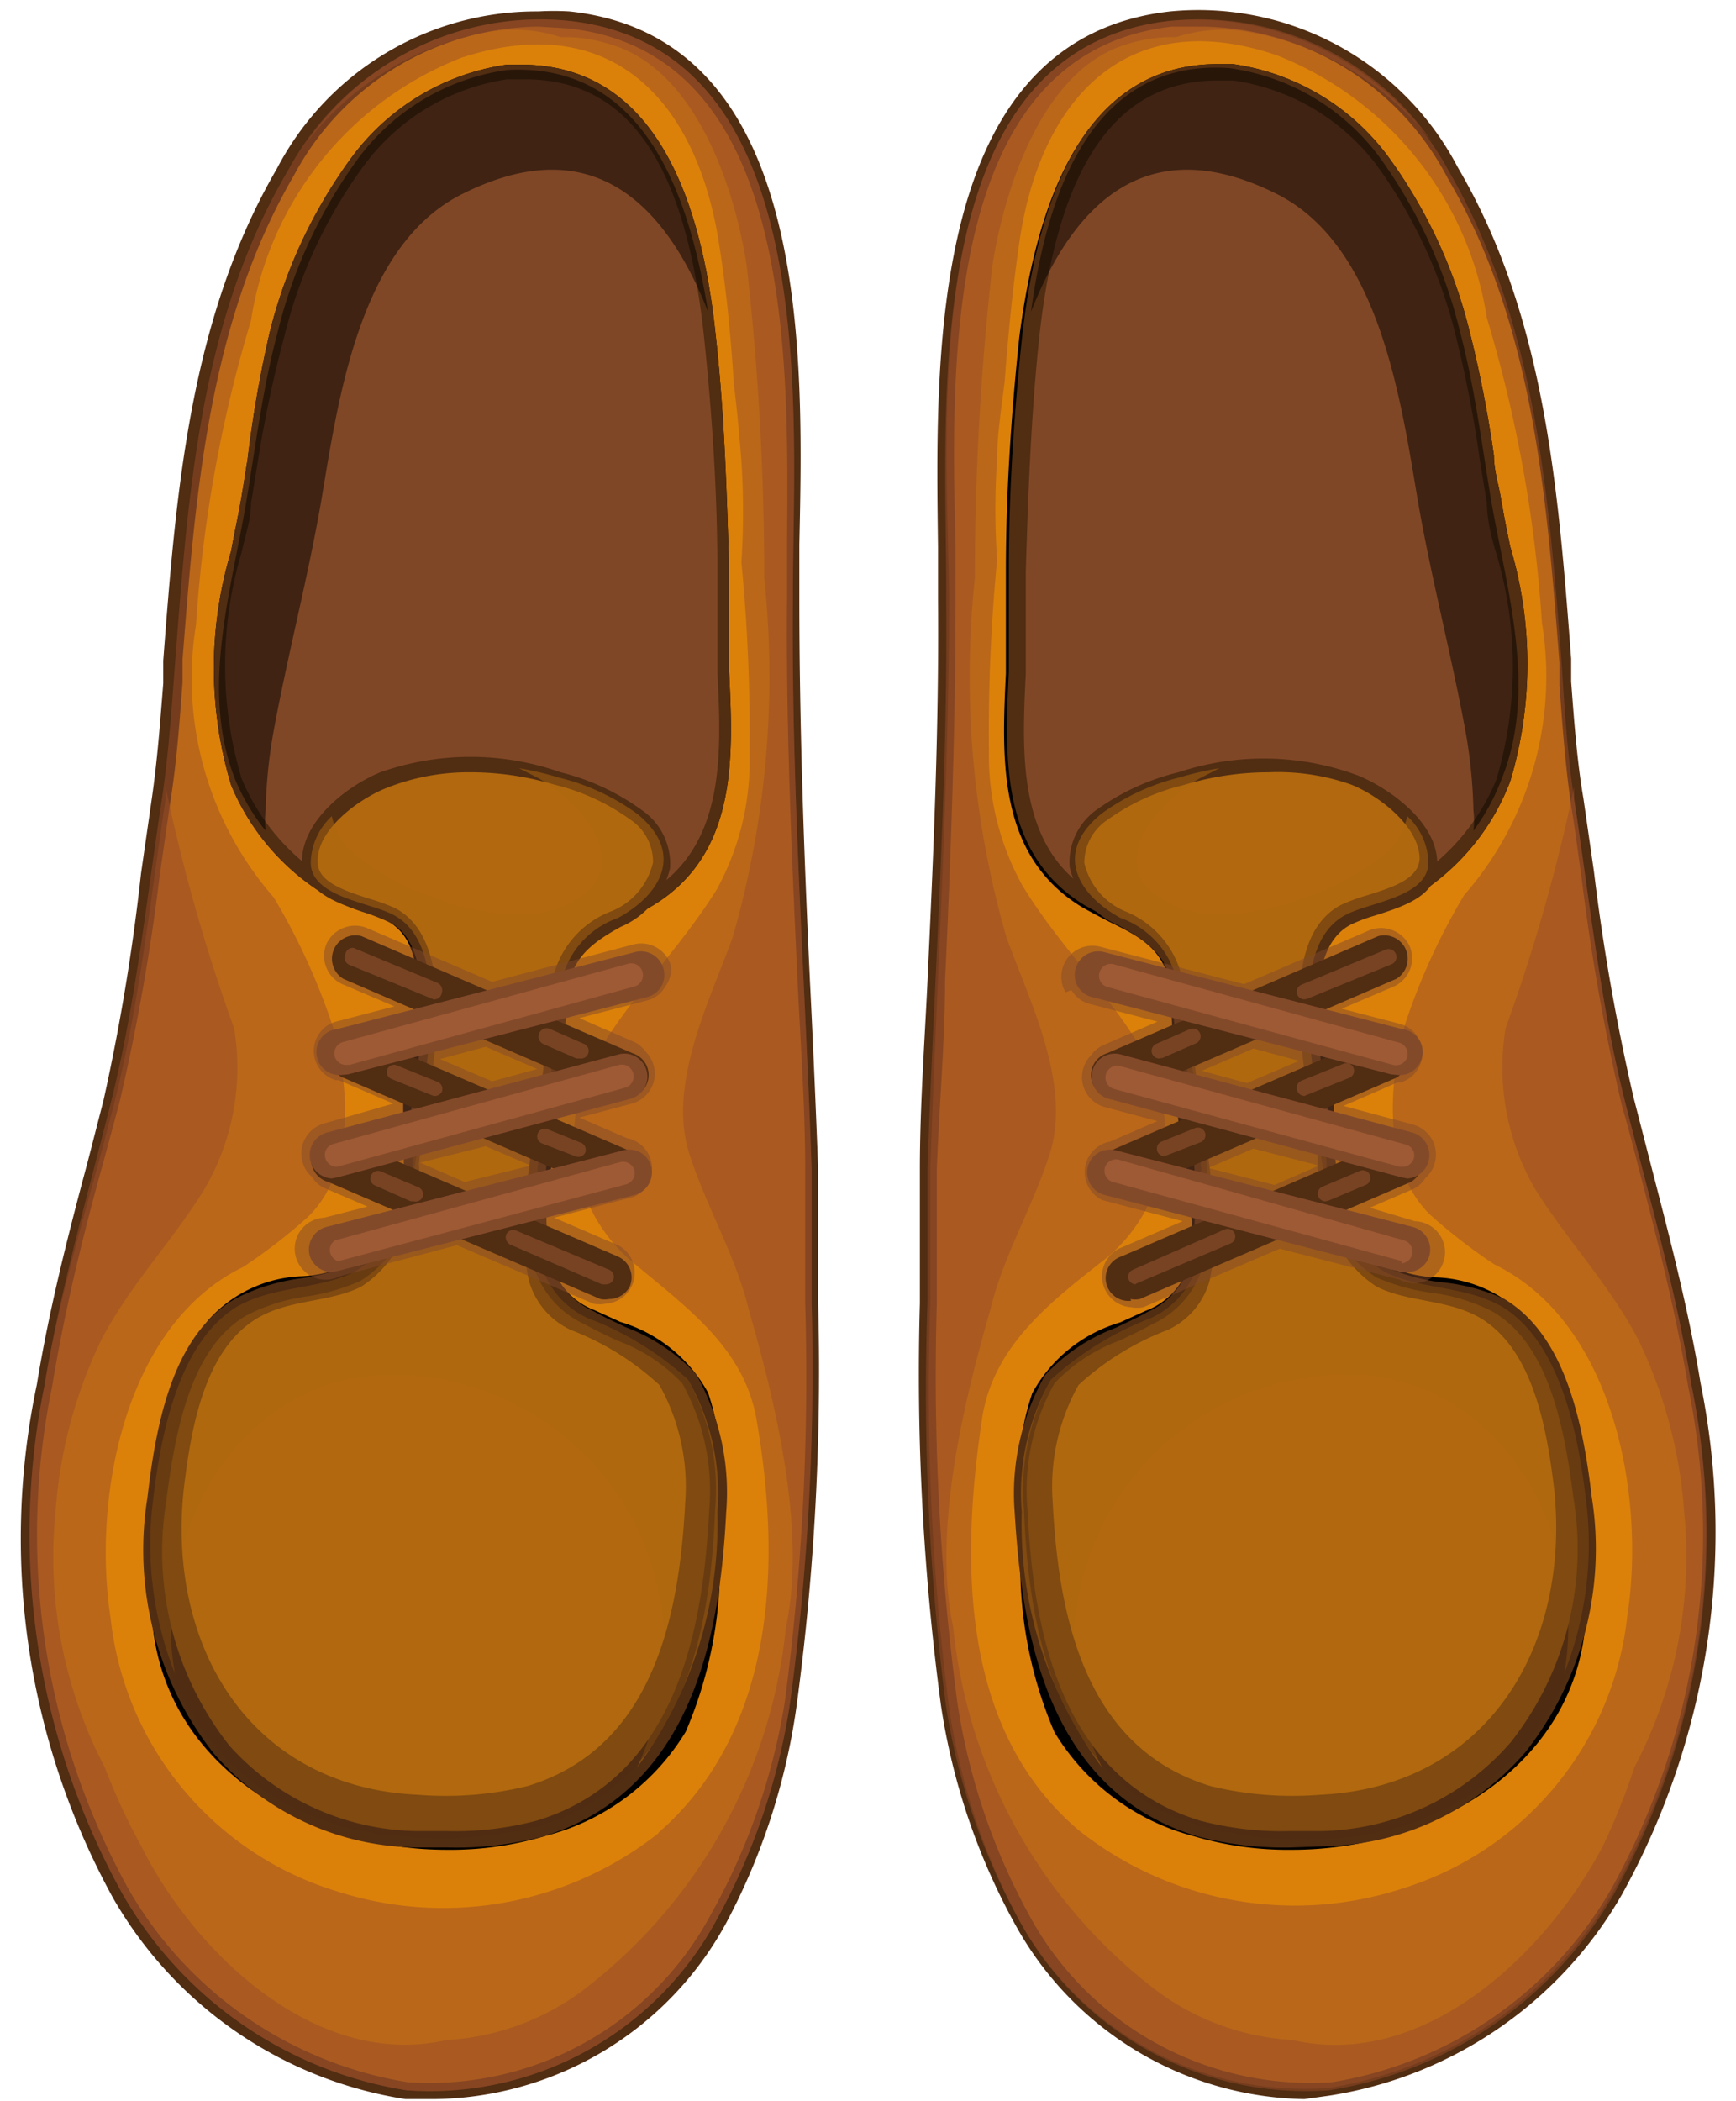 <svg xmlns="http://www.w3.org/2000/svg" viewBox="-0.41 -0.195 29.667 35.894"><title>Depositphotos_68062423_47</title><g data-name="Layer 2"><g data-name="Layer 1" style="isolation:isolate"><path d="M13.41 19.78c-.11-3.25-.35-6.49-.32-9.74C13.13 7 13.72.63 9.3.16a4.91 4.91 0 0 0-4.79 2.56C3 5.28 2.8 8.28 2.58 11.16c-.06.78-.11 1.56-.23 2.34-.26 1.71-.44 3.44-.86 5.12S.62 21.83.35 23.48a12.71 12.71 0 0 0 1.32 8.66 6.83 6.83 0 0 0 4.87 3.38 5.57 5.57 0 0 0 5.3-2.92 11.09 11.09 0 0 0 1.25-3.69 42.55 42.55 0 0 0 .36-6.85q0-1.15-.04-2.28z" fill="#db810a"/><path d="M7 35.67h-.48a7 7 0 0 1-5-3.44 12.75 12.75 0 0 1-1.3-8.77c.21-1.29.54-2.58.87-3.81l.27-1.05A35.74 35.74 0 0 0 2 14.73l.18-1.25c.1-.68.15-1.37.2-2v-.39c.22-2.88.45-5.84 1.94-8.4A5 5 0 0 1 8.79 0a4.64 4.64 0 0 1 .53 0c4.14.44 4 5.86 3.93 9.11v.9c0 2.18.08 4.39.18 6.53.05 1 .1 2.13.14 3.2v2.29a42.83 42.83 0 0 1-.36 6.87A11.17 11.17 0 0 1 12 32.66a5.75 5.75 0 0 1-5 3.01zM8.79.26a4.79 4.79 0 0 0-4.17 2.53c-1.46 2.5-1.69 5.44-1.91 8.28v.39c-.05.67-.1 1.37-.21 2.05l-.18 1.25a35.78 35.78 0 0 1-.69 3.89l-.27 1C1 20.94.69 22.22.48 23.5a12.52 12.52 0 0 0 1.3 8.57 6.75 6.75 0 0 0 4.77 3.31 5.45 5.45 0 0 0 5.18-2.85A11 11 0 0 0 13 28.89a42.23 42.23 0 0 0 .35-6.83v-2.28c0-1.06-.08-2.15-.13-3.2-.1-2.14-.2-4.36-.18-6.54v-.91C13.06 6 13.19.7 9.29.29z" fill="#512d12"/><path d="M13.46 22.06v-2.28c-.11-3.25-.35-6.49-.32-9.74C13.13 7 13.72.63 9.3.16a4.91 4.91 0 0 0-4.79 2.56C3 5.28 2.8 8.28 2.58 11.16c-.06.78-.11 1.56-.23 2.34-.26 1.71-.44 3.44-.86 5.12S.62 21.83.35 23.48a12.71 12.71 0 0 0 1.32 8.66 6.83 6.83 0 0 0 4.87 3.38 5.57 5.57 0 0 0 5.3-2.92 11.09 11.09 0 0 0 1.25-3.69 42.55 42.55 0 0 0 .37-6.85zm-2.61 9.06a5.93 5.93 0 0 1-5.5 1 5.5 5.5 0 0 1-3.87-4.67c-.31-2 .21-5 2.27-6a9.61 9.61 0 0 0 1.1-.85c.83-.81.71-2.23.42-3.28a11.13 11.13 0 0 0-1-2.18 5.69 5.69 0 0 1-1.33-4.66 23.24 23.24 0 0 1 .94-5.2A5.76 5.76 0 0 1 7.48.79c2.55-.83 4 .72 4.39 3.13.13.81.21 1.62.26 2.44.06.48.1.93.13 1.33a13.08 13.08 0 0 1 0 1.72 30.51 30.51 0 0 1 .14 3.27 4.59 4.59 0 0 1-.56 2.32c-.62 1-1.52 1.88-2.12 2.94l-.09.18a2.79 2.79 0 0 0 .76 3.24c.9.76 1.92 1.46 2.13 2.71.42 2.42.34 5.29-1.68 7.05z" style="mix-blend-mode:multiply" fill="#9a4e28" opacity=".5"/><path d="M13.46 22.06v-2.28c-.11-3.25-.35-6.49-.32-9.74C13.13 7 13.72.63 9.3.16a4.83 4.83 0 0 0-4.47 2.08A5.08 5.08 0 0 1 8 .34a2.54 2.54 0 0 1 1.17.1 2.57 2.57 0 0 1 .87.13c1.44.43 2.1 2.43 2.31 3.77a47.62 47.62 0 0 1 .3 5.34 16.11 16.11 0 0 1-.54 6.14c-.4 1.11-1.13 2.53-.73 3.73.29.89.78 1.71 1 2.61.45 1.57 1 3.78.64 5.45a8.92 8.92 0 0 1-3.48 6.21 4.29 4.29 0 0 1-2.32.84C5 35.17 2.91 33.17 2 31.34A10.88 10.88 0 0 1 1.38 30a7.76 7.76 0 0 1-.84-4.37 8.05 8.05 0 0 1 .79-2.95c.49-.93 1.2-1.66 1.75-2.55a4.11 4.11 0 0 0 .51-2.76 30.3 30.3 0 0 1-1.17-4.12v-.13.34c-.26 1.71-.44 3.44-.86 5.12s-.94 3.25-1.21 4.9a12.71 12.71 0 0 0 1.32 8.66 6.83 6.83 0 0 0 4.87 3.38 5.57 5.57 0 0 0 5.3-2.92 11.09 11.09 0 0 0 1.25-3.69 42.55 42.55 0 0 0 .37-6.85z" style="mix-blend-mode:multiply" fill="#9a4e28" opacity=".5"/><path d="M7.22 31.41c-2.21 0-4.64-1.26-5-3.66-.25-1.67-.06-4.07.93-5.39a2.25 2.25 0 0 1 1.6-.75A2.13 2.13 0 0 0 6 21.13a2.9 2.9 0 0 0 .48-2v-.55c0-.17.05-.43.1-.68.15-.89.33-2-.39-2.37a3.7 3.7 0 0 0-.51-.2A3.15 3.15 0 0 1 5 15a4 4 0 0 1-1.46-1.78 6.93 6.93 0 0 1 0-4c.05-.28.11-.55.16-.83s.08-.49.12-.73a20.42 20.42 0 0 1 .38-2.18 8.52 8.52 0 0 1 1.41-3A4 4 0 0 1 8.25.91h.25c1.87 0 3 1.55 3.32 4.62.15 1.33.19 2.7.23 4v1.75c.07 1.46.15 3.12-1.31 4-.18.1-.34.19-.51.27-.57.28-1 .49-1 1.27s-.08 1.63-.16 2.48c0 .21-.06.43-.09.63A3.83 3.83 0 0 0 9 21.36a1.22 1.22 0 0 0 .75.83l.44.2a2.53 2.53 0 0 1 1.5 1.21 4.68 4.68 0 0 1 .2 2.1v.62a7.2 7.2 0 0 1-.58 3.07 3.94 3.94 0 0 1-2.39 1.78 5.63 5.63 0 0 1-1.7.24zM8.5 1.17h-.24a3.72 3.72 0 0 0-2.44 1.45 8.21 8.21 0 0 0-1.37 2.93A20.49 20.49 0 0 0 4 7.67l-.12.73c0 .28-.1.56-.16.84a6.75 6.75 0 0 0 0 3.87 3.72 3.72 0 0 0 1.38 1.67 3.13 3.13 0 0 0 .7.31 4.53 4.53 0 0 1 .54.21c.89.45.68 1.72.53 2.65 0 .25-.08.48-.09.66s0 .35 0 .54a3.1 3.1 0 0 1-.55 2.16 2.36 2.36 0 0 1-1.41.56 2 2 0 0 0-1.44.64c-.94 1.26-1.11 3.57-.88 5.19.33 2.26 2.63 3.44 4.73 3.44a5.41 5.41 0 0 0 1.55-.22A3.68 3.68 0 0 0 11 29.27a7 7 0 0 0 .56-3v-.63a4.51 4.51 0 0 0-.17-2 2.31 2.31 0 0 0-1.37-1.08l-.45-.21a1.5 1.5 0 0 1-.89-1 3.94 3.94 0 0 1 .07-1.52c0-.22.07-.42.09-.62.16-.77.16-1.65.16-2.4 0-.93.56-1.19 1.16-1.49l.49-.26c1.32-.79 1.25-2.37 1.18-3.76V9.55c0-1.31-.09-2.67-.23-4-.36-2.95-1.36-4.38-3.1-4.38z"/><path d="M5 14.89a9.44 9.44 0 0 0 1.26.54 1.1 1.1 0 0 1 .22.16 4.86 4.86 0 0 1 .82.34 2.79 2.79 0 0 0 2.18 0 6.26 6.26 0 0 1 1.24-.74c1.51-.91 1.29-2.72 1.23-4.25-.07-1.8-.08-3.6-.28-5.38-.22-2-.88-4.68-3.43-4.5a3.83 3.83 0 0 0-2.54 1.5 8.43 8.43 0 0 0-1.39 3c-.25.94-.37 1.91-.53 2.87-.26 1.55-.8 3.25-.18 4.78A3.83 3.83 0 0 0 5 14.89z" fill="#804726"/><path d="M8.28 16.28a2.34 2.34 0 0 1-1-.23L7.16 16a4.11 4.11 0 0 0-.69-.28.86.86 0 0 0-.19-.14 3.7 3.7 0 0 0-.51-.2A3.15 3.15 0 0 1 5 15a4 4 0 0 1-1.46-1.78 6.93 6.93 0 0 1 0-4c.05-.28.11-.55.16-.83s.08-.49.12-.73a20.42 20.42 0 0 1 .38-2.18 8.52 8.52 0 0 1 1.41-3A4 4 0 0 1 8.25.91h.25c1.87 0 3 1.55 3.32 4.62.15 1.33.19 2.7.23 4v1.75c.07 1.46.15 3.12-1.31 4-.17.1-.34.19-.51.27a2.59 2.59 0 0 0-.63.45 4.33 4.33 0 0 1-1.32.28zm-1.71-.81a4.39 4.39 0 0 1 .7.29l.11.06a2.07 2.07 0 0 0 .9.2 4 4 0 0 0 1.15-.22 2.86 2.86 0 0 1 .75-.48l.49-.26c1.32-.79 1.25-2.37 1.18-3.76V9.55c0-1.31-.09-2.67-.23-4-.32-3-1.32-4.39-3.06-4.39h-.3a3.72 3.72 0 0 0-2.44 1.46 8.21 8.21 0 0 0-1.37 2.93A20.49 20.49 0 0 0 4 7.67l-.12.73c0 .28-.1.56-.16.84a6.75 6.75 0 0 0 0 3.87 3.72 3.72 0 0 0 1.38 1.67 3.13 3.13 0 0 0 .7.31 4.53 4.53 0 0 1 .54.21 1.1 1.1 0 0 1 .23.17z" fill="#512d12"/><path d="M4.13 14a1.41 1.41 0 0 1 0-.35 8.55 8.55 0 0 1 .13-1.32c.24-1.31.58-2.6.81-3.91.29-1.7.63-4.39 2.4-5.29 2.23-1.13 3.49.15 4.22 2C11.39 3.27 10.67.87 8.26 1a3.83 3.83 0 0 0-2.54 1.5 8.43 8.43 0 0 0-1.39 3c-.25.94-.37 1.91-.53 2.87-.26 1.55-.8 3.25-.18 4.78a3.69 3.69 0 0 0 .51.85z" opacity=".5"/><path d="M9.65 22.33a1.46 1.46 0 0 1-.81-.94c-.31-1.42.26-3.12.32-4.57a1.49 1.49 0 0 1 1-1.33c.75-.41 1.14-1.12.33-1.78a3.81 3.81 0 0 0-1.34-.62 4.48 4.48 0 0 0-3 0c-.51.21-1.28.77-1.26 1.4s1 .68 1.4.89c1.18.59.41 3.27.34 4.24a2.06 2.06 0 0 1-1 1.87c-.61.3-1.37.23-2 .59-1 .61-1.3 2.19-1.43 3.27-.37 3 1.26 5.68 4.46 5.83A6.73 6.73 0 0 0 8.81 31c2.39-.73 2.92-3.19 3-5.41a3.91 3.91 0 0 0-.49-2.26 5.34 5.34 0 0 0-1.67-1z" fill="#b1680e"/><path d="M7.24 31.37h-.55a4.65 4.65 0 0 1-3.45-1.61 5.62 5.62 0 0 1-1.13-4.37C2.27 24 2.58 22.61 3.6 22a3.38 3.38 0 0 1 1.11-.35 3.33 3.33 0 0 0 .89-.24 2 2 0 0 0 .89-1.76c0-.2.06-.47.11-.78.19-1.16.48-2.9-.38-3.33a2.62 2.62 0 0 0-.4-.15c-.46-.15-1-.33-1.07-.86 0-.71.78-1.3 1.34-1.53a4.63 4.63 0 0 1 3.08 0 4 4 0 0 1 1.38.64 1.11 1.11 0 0 1 .49 1 1.44 1.44 0 0 1-.84 1c-.57.31-.89.6-.91 1.22a15.38 15.38 0 0 1-.2 1.63A8.12 8.12 0 0 0 9 21.36a1.31 1.31 0 0 0 .74.85c.17.1.36.18.54.27a3.15 3.15 0 0 1 1.21.81 4.13 4.13 0 0 1 .51 2.35c-.1 2-.53 4.74-3.12 5.54a5.79 5.79 0 0 1-1.64.19zM7.64 13a3.8 3.8 0 0 0-1.45.27c-.5.2-1.2.73-1.17 1.27 0 .34.48.49.88.62a3.3 3.3 0 0 1 .44.16c1 .52.72 2.37.52 3.61-.05.3-.09.57-.11.76a2.19 2.19 0 0 1-1 2 3.62 3.62 0 0 1-.95.27 3.17 3.17 0 0 0-1 .32c-.93.54-1.21 1.91-1.37 3.18a5.35 5.35 0 0 0 1.08 4.17 4.39 4.39 0 0 0 3.19 1.46h.53a5.47 5.47 0 0 0 1.54-.18c2.44-.75 2.84-3.38 2.94-5.3a3.78 3.78 0 0 0-.46-2.17 2.89 2.89 0 0 0-1.11-.73c-.19-.09-.38-.18-.56-.28a1.6 1.6 0 0 1-.87-1 8.31 8.31 0 0 1 .12-3A14.54 14.54 0 0 0 9 16.81a1.61 1.61 0 0 1 1.05-1.44 1.19 1.19 0 0 0 .7-.83.87.87 0 0 0-.4-.74 3.72 3.72 0 0 0-1.29-.59A5 5 0 0 0 7.64 13z" fill="#512d12"/><path d="M11.35 23.38a5.34 5.34 0 0 0-1.71-1.05 1.46 1.46 0 0 1-.81-.94c-.31-1.42.26-3.12.32-4.57a1.49 1.49 0 0 1 1-1.33c.75-.41 1.14-1.12.33-1.78a3.81 3.81 0 0 0-1.34-.62 5.45 5.45 0 0 0-.68-.16l.33.17c.83.48 1.73 1.6.44 2.18-.94.43-2.59-.15-3.37-.72a1.29 1.29 0 0 1-.6-.81 1.12 1.12 0 0 0-.36.79c0 .59 1 .68 1.4.89 1.18.59.41 3.27.34 4.24a2.06 2.06 0 0 1-1 1.87c-.61.3-1.37.23-2 .59-1 .61-1.3 2.19-1.43 3.27a6 6 0 0 0 .37 3c-.41-2.25 1-5 3.54-5.1a4.65 4.65 0 0 1 4.77 5.35 5.2 5.2 0 0 1-.41 1.35 7 7 0 0 0 1.37-4.36 3.91 3.91 0 0 0-.5-2.26z" style="mix-blend-mode:multiply" fill="#b1680e" opacity=".5"/><path d="M11.35 23.38a5.34 5.34 0 0 0-1.71-1.05 1.46 1.46 0 0 1-.81-.94c-.3-1.39.23-3.05.31-4.48a1.2 1.2 0 0 0-.23.69c-.06 1.29-.56 2.82-.28 4.09a1.32 1.32 0 0 0 .72.84 4.71 4.71 0 0 1 1.51.94 3.55 3.55 0 0 1 .44 2c-.1 2-.57 4.2-2.69 4.85a5.91 5.91 0 0 1-1.88.15c-2.84-.13-4.29-2.5-4-5.22.12-1 .34-2.39 1.27-2.93.55-.32 1.22-.26 1.76-.53a1.85 1.85 0 0 0 .85-1.68 14 14 0 0 0 .26-2.75c-.05.87-.27 1.78-.3 2.27a2.06 2.06 0 0 1-1 1.87c-.61.3-1.37.23-2 .59-1 .61-1.3 2.19-1.43 3.27-.37 3 1.26 5.68 4.46 5.83A6.73 6.73 0 0 0 8.81 31c2.39-.73 2.92-3.19 3-5.41a3.91 3.91 0 0 0-.46-2.21z" fill="#512d12" opacity=".5"/><path d="M11.06 16.32a.53.53 0 0 0-.64-.38L8 16.58l-2.14-.92a.54.54 0 0 0-.69.27.53.53 0 0 0 .27.69l.89.38-1 .26a.52.52 0 0 0 0 1h.05l.93.4-1.18.34a.54.54 0 0 0-.32.25.51.51 0 0 0-.05.4.47.47 0 0 0 .16.26.48.48 0 0 0 .23.2l.72.31-.74.19a.53.53 0 1 0 .27 1l2-.53 2.33 1a.55.55 0 0 0 .21 0 .53.53 0 0 0 .21-1l-1.09-.47 1.37-.36a.53.53 0 0 0-.13-1l-.81-.35.9-.24a.53.53 0 0 0 .32-.25.51.51 0 0 0 .05-.4.52.52 0 0 0-.14-.24.48.48 0 0 0-.21-.17l-.92-.4 1.15-.3a.5.5 0 0 0 .32-.24.52.52 0 0 0 .1-.34zm-3.17 3.07l.77.33-1.13.28-.76-.33zM8 18.28l-.89-.38.78-.21.88.38z" style="mix-blend-mode:multiply" fill="#834a2a" opacity=".5"/><path d="M10.24 18.53a.41.41 0 0 1-.15 0l-4.63-2a.4.4 0 0 1 .31-.73l4.63 2a.39.39 0 0 1-.16.76z" fill="#512d12"/><path d="M10 22a.41.41 0 0 1-.15 0L5.2 20a.4.4 0 1 1 .31-.73l4.63 2a.39.39 0 0 1 .21.52.4.4 0 0 1-.35.21z" fill="#512d12"/><path d="M10.24 20.22a.41.41 0 0 1-.15 0l-4.63-2a.39.39 0 0 1-.21-.52.4.4 0 0 1 .52-.21l4.63 2a.39.39 0 0 1 .21.52.4.4 0 0 1-.37.21z" fill="#512d12"/><path d="M5.44 18.17a.39.39 0 0 1-.1-.78l5.11-1.32a.4.4 0 0 1 .48.29.39.39 0 0 1-.28.48l-5.11 1.32z" fill="#834a2a"/><path d="M5.26 21.54a.4.4 0 0 1-.38-.29.4.4 0 0 1 .28-.48l5.08-1.31a.39.39 0 0 1 .48.28.4.4 0 0 1-.28.48l-5.08 1.3z" fill="#834a2a"/><path d="M5.26 19.94a.4.4 0 0 1-.1-.78l5-1.34a.39.39 0 0 1 .2.76l-5 1.34z" fill="#834a2a"/><path d="M5.5 18a.2.2 0 0 1-.19-.15.2.2 0 0 1 .14-.24l4.88-1.34a.2.2 0 0 1 .24.14.2.2 0 0 1-.14.25L5.56 18z" fill="#9e5a34"/><path d="M5.34 19.74a.2.2 0 0 1-.19-.15.19.19 0 0 1 .14-.24L10.17 18a.2.2 0 0 1 .24.14.2.2 0 0 1-.14.25l-4.88 1.34z" fill="#9e5a34"/><path d="M5.36 21.35a.2.2 0 0 1-.05-.35l4.88-1.34a.2.2 0 0 1 .24.14.2.2 0 0 1-.14.24l-4.87 1.3z" fill="#9e5a34"/><g opacity=".5" fill="#9e5a34"><path d="M7 16.88l-1.44-.59a.13.13 0 0 1-.07-.17.13.13 0 0 1 .14-.12l1.44.6a.14.14 0 0 1 .07.17.13.13 0 0 1-.14.11z"/><path d="M9.5 17.89h-.06l-.57-.25a.14.14 0 0 1-.07-.17.14.14 0 0 1 .2-.08l.57.25a.13.13 0 0 1 .07.17.13.13 0 0 1-.14.08z"/><path d="M7 18.53l-.72-.29a.13.13 0 0 1-.07-.17.13.13 0 0 1 .14-.07l.72.29a.13.13 0 0 1 .07.17.14.14 0 0 1-.14.07z"/><path d="M9.42 19.56l-.57-.22a.13.13 0 1 1 .1-.24l.57.23a.13.13 0 0 1 .07.17.13.13 0 0 1-.17.06z"/><path d="M9.94 21.75h-.06l-1.57-.68a.14.14 0 0 1-.07-.17.13.13 0 0 1 .17-.07l1.59.67a.13.13 0 0 1 .07.17.14.14 0 0 1-.13.08z"/><path d="M6.66 20.33h-.05L6 20.06a.13.13 0 0 1-.07-.17.13.13 0 0 1 .17-.07l.64.27a.13.13 0 0 1 .07.17.13.13 0 0 1-.15.07z"/></g><path d="M15.49 19.78c.11-3.25.35-6.49.32-9.74C15.78 7 15.18.63 19.6.16a4.91 4.91 0 0 1 4.79 2.57c1.5 2.56 1.71 5.55 1.93 8.44.06.78.11 1.56.22 2.34.26 1.71.44 3.44.86 5.12s.87 3.21 1.14 4.86a12.69 12.69 0 0 1-1.32 8.66 6.84 6.84 0 0 1-4.88 3.38A5.57 5.57 0 0 1 17 32.6a11.07 11.07 0 0 1-1.25-3.69 42.6 42.6 0 0 1-.36-6.85c.06-.76.07-1.52.1-2.28z" fill="#db810a"/><path d="M21.88 35.67a5.75 5.75 0 0 1-4.95-3 11.15 11.15 0 0 1-1.26-3.73 42.77 42.77 0 0 1-.36-6.87v-2.29c0-1.06.08-2.15.13-3.2.1-2.14.2-4.36.18-6.53v-.9C15.58 5.89 15.44.46 19.59 0a5 5 0 0 1 4.91 2.66c1.5 2.55 1.72 5.52 1.94 8.4v.39c.05.67.1 1.36.21 2l.18 1.25a36.49 36.49 0 0 0 .68 3.87l.27 1.05c.32 1.24.66 2.52.87 3.81a12.78 12.78 0 0 1-1.34 8.74 7 7 0 0 1-5 3.44zM20.12.26h-.5C15.71.7 15.84 6 15.92 9.13v.91c0 2.18-.08 4.4-.18 6.54 0 1-.1 2.13-.14 3.2v2.28a42.46 42.46 0 0 0 .35 6.83 11 11 0 0 0 1.23 3.64 5.46 5.46 0 0 0 5.18 2.85 6.75 6.75 0 0 0 4.77-3.31 12.52 12.52 0 0 0 1.31-8.57c-.21-1.28-.54-2.56-.86-3.79-.09-.35-.18-.7-.27-1a37.16 37.16 0 0 1-.69-3.89c-.06-.42-.11-.83-.18-1.25-.1-.68-.15-1.38-.2-2.05v-.39c-.22-2.84-.44-5.78-1.91-8.28A4.79 4.79 0 0 0 20.12.26z" fill="#512d12"/><path d="M15.8 28.91A11.07 11.07 0 0 0 17 32.6a5.57 5.57 0 0 0 5.3 2.92 6.84 6.84 0 0 0 4.88-3.37 12.69 12.69 0 0 0 1.32-8.66c-.27-1.65-.73-3.24-1.14-4.86s-.6-3.41-.86-5.12c-.12-.77-.17-1.55-.22-2.34-.22-2.88-.44-5.88-1.93-8.44A4.91 4.91 0 0 0 19.6.16C15.18.63 15.78 7 15.81 10c0 3.24-.21 6.49-.32 9.74v2.28a42.6 42.6 0 0 0 .31 6.89zm.58-4.91c.21-1.25 1.23-2 2.13-2.71a2.78 2.78 0 0 0 .76-3.24l-.09-.18c-.6-1.06-1.49-1.9-2.12-2.94a4.6 4.6 0 0 1-.57-2.29 30.79 30.79 0 0 1 .14-3.27 12.65 12.65 0 0 1 0-1.72c0-.4.07-.85.13-1.33.06-.81.14-1.63.26-2.44.37-2.4 1.84-4 4.39-3.13A5.77 5.77 0 0 1 25 5.24a23.24 23.24 0 0 1 .94 5.2 5.68 5.68 0 0 1-1.33 4.66 11.09 11.09 0 0 0-1 2.18c-.29 1-.41 2.47.42 3.28a9.53 9.53 0 0 0 1.1.85c2.06 1 2.58 4 2.27 6a5.5 5.5 0 0 1-3.87 4.67 5.94 5.94 0 0 1-5.5-1C16 29.36 16 26.49 16.38 24z" style="mix-blend-mode:multiply" fill="#9a4e28" opacity=".5"/><path d="M15.44 22.06v-2.28c.11-3.25.35-6.49.32-9.74C15.78 7 15.18.63 19.6.16a4.82 4.82 0 0 1 4.47 2.08 5.07 5.07 0 0 0-3.21-1.9 2.55 2.55 0 0 0-1.17.1 2.56 2.56 0 0 0-.87.13C17.42 1 16.76 3 16.55 4.34a47.62 47.62 0 0 0-.3 5.34 16.06 16.06 0 0 0 .54 6.14c.4 1.11 1.13 2.53.73 3.73-.29.89-.78 1.71-1 2.61-.45 1.57-1 3.78-.64 5.45a8.93 8.93 0 0 0 3.48 6.21 4.3 4.3 0 0 0 2.32.84c2.25.52 4.34-1.49 5.3-3.31a11.1 11.1 0 0 0 .54-1.35 7.74 7.74 0 0 0 .85-4.37 8.11 8.11 0 0 0-.79-2.95c-.49-.93-1.19-1.66-1.75-2.55a4.12 4.12 0 0 1-.51-2.76 30 30 0 0 0 1.17-4.12v-.13.34c.26 1.71.44 3.44.86 5.12s.87 3.21 1.14 4.86a12.69 12.69 0 0 1-1.32 8.66 6.84 6.84 0 0 1-4.88 3.38A5.57 5.57 0 0 1 17 32.6a11.07 11.07 0 0 1-1.25-3.69 42.6 42.6 0 0 1-.31-6.85z" style="mix-blend-mode:multiply" fill="#9a4e28" opacity=".5"/><path d="M21.68 31.41a5.66 5.66 0 0 1-1.68-.23 3.94 3.94 0 0 1-2.39-1.78 7.18 7.18 0 0 1-.58-3.07v-.62a4.66 4.66 0 0 1 .2-2.1 2.52 2.52 0 0 1 1.5-1.21l.44-.2a1.21 1.21 0 0 0 .75-.83 3.67 3.67 0 0 0-.07-1.41c0-.21-.07-.43-.09-.63-.08-.85-.13-1.73-.16-2.48s-.44-1-1-1.27c-.16-.08-.33-.17-.51-.27-1.46-.88-1.38-2.54-1.31-4V9.56c0-1.32.09-2.68.23-4C17.41 2.46 18.53.9 20.4.9h.26a4 4 0 0 1 2.63 1.55 8.53 8.53 0 0 1 1.41 3 20.56 20.56 0 0 1 .42 2.14c0 .25.08.49.12.73s.1.55.16.83a7 7 0 0 1 0 4A3.94 3.94 0 0 1 23.95 15a3.22 3.22 0 0 1-.76.35 3.75 3.75 0 0 0-.51.2c-.72.36-.54 1.48-.39 2.37 0 .25.08.49.09.68s0 .36 0 .55a2.91 2.91 0 0 0 .48 2 2.14 2.14 0 0 0 1.27.48 2.25 2.25 0 0 1 1.6.75c1 1.32 1.18 3.72.93 5.39-.34 2.38-2.77 3.64-4.98 3.64zM20.4 1.17c-1.73 0-2.73 1.44-3.05 4.39-.14 1.32-.19 2.68-.23 4v1.75c-.07 1.39-.14 3 1.18 3.76l.49.26c.6.3 1.11.56 1.16 1.49 0 .75.08 1.63.16 2.47 0 .2.05.4.09.62a4 4 0 0 1 .07 1.52 1.5 1.5 0 0 1-.89 1l-.45.21a2.32 2.32 0 0 0-1.36 1.08 4.51 4.51 0 0 0-.17 2v.63a7 7 0 0 0 .55 3A3.69 3.69 0 0 0 20.18 31a5.41 5.41 0 0 0 1.55.22c2.1 0 4.4-1.18 4.73-3.44.24-1.62.07-3.93-.88-5.19a2 2 0 0 0-1.44-.64 2.36 2.36 0 0 1-1.41-.56 3.09 3.09 0 0 1-.55-2.16v-.54c0-.16-.11-.49-.18-.69-.15-.92-.36-2.2.53-2.65a4.45 4.45 0 0 1 .54-.21 3.06 3.06 0 0 0 .7-.31 3.7 3.7 0 0 0 1.36-1.66 6.76 6.76 0 0 0 0-3.87c-.05-.3-.13-.62-.13-.9l-.12-.73a20.5 20.5 0 0 0-.41-2.12 8.27 8.27 0 0 0-1.36-2.93 3.73 3.73 0 0 0-2.45-1.44z"/><path d="M23.87 14.89a9.21 9.21 0 0 1-1.26.54 1 1 0 0 0-.22.16 4.85 4.85 0 0 0-.82.34 2.78 2.78 0 0 1-2.18 0 6.3 6.3 0 0 0-1.24-.74c-1.51-.91-1.29-2.72-1.22-4.25.07-1.8.08-3.6.28-5.38.22-2 .88-4.68 3.44-4.5a3.85 3.85 0 0 1 2.54 1.5 8.47 8.47 0 0 1 1.39 3c.25.94.37 1.91.53 2.87.27 1.55.8 3.25.18 4.78a3.82 3.82 0 0 1-1.42 1.68z" fill="#804726"/><path d="M20.62 16.28a4.36 4.36 0 0 1-1.26-.28 2.56 2.56 0 0 0-.71-.45c-.16-.08-.33-.17-.51-.27-1.46-.88-1.38-2.54-1.31-4V9.53c0-1.32.09-2.68.23-4C17.41 2.46 18.53.9 20.4.9h.26a4 4 0 0 1 2.63 1.55 8.53 8.53 0 0 1 1.41 3 20.56 20.56 0 0 1 .42 2.14c0 .25.08.49.12.73s.1.55.16.83a7 7 0 0 1 0 4A3.94 3.94 0 0 1 23.95 15a3.22 3.22 0 0 1-.76.35 3.75 3.75 0 0 0-.51.2.82.82 0 0 0-.19.14 4.12 4.12 0 0 0-.69.28l-.11.05a2.33 2.33 0 0 1-1.07.26zm-1.15-.48a4 4 0 0 0 1.15.22 2.07 2.07 0 0 0 .9-.2l.11-.06a4.51 4.51 0 0 1 .7-.29 1.21 1.21 0 0 1 .23-.16 4.45 4.45 0 0 1 .54-.21 3.06 3.06 0 0 0 .7-.31 3.7 3.7 0 0 0 1.36-1.66 6.76 6.76 0 0 0 0-3.87C25.08 9 25 8.68 25 8.4l-.12-.73a20.5 20.5 0 0 0-.41-2.12 8.27 8.27 0 0 0-1.36-2.93 3.73 3.73 0 0 0-2.45-1.44h-.26c-1.73 0-2.73 1.44-3.05 4.39-.14 1.32-.19 2.68-.23 4v1.75c-.07 1.39-.14 3 1.18 3.76l.49.26a2.92 2.92 0 0 1 .68.46z" fill="#512d12"/><path d="M24.77 14a1.48 1.48 0 0 0 0-.35 8.73 8.73 0 0 0-.13-1.32c-.24-1.31-.58-2.6-.81-3.91-.29-1.7-.64-4.39-2.4-5.29-2.23-1.13-3.49.15-4.22 2 .26-1.94 1-4.34 3.4-4.16a3.85 3.85 0 0 1 2.54 1.5 8.47 8.47 0 0 1 1.39 3c.25.94.37 1.91.53 2.87.27 1.55.8 3.25.18 4.78a3.68 3.68 0 0 1-.48.88z" opacity=".5"/><path d="M19.25 22.33a1.46 1.46 0 0 0 .81-.94c.31-1.42-.25-3.12-.32-4.57a1.5 1.5 0 0 0-1-1.33c-.75-.41-1.14-1.12-.33-1.78a3.78 3.78 0 0 1 1.33-.62 4.49 4.49 0 0 1 3 0c.51.21 1.28.77 1.25 1.4s-1 .68-1.4.89c-1.18.59-.41 3.27-.34 4.24a2.07 2.07 0 0 0 1 1.87c.62.3 1.37.23 2 .59 1 .61 1.3 2.19 1.43 3.27.37 3-1.26 5.68-4.46 5.83a6.75 6.75 0 0 1-2.13-.18c-2.39-.73-2.92-3.19-3-5.41a3.91 3.91 0 0 1 .49-2.26 5.39 5.39 0 0 1 1.67-1z" fill="#b1680e"/><path d="M21.67 31.37a5.79 5.79 0 0 1-1.62-.19c-2.6-.79-3-3.54-3.12-5.54a4.1 4.1 0 0 1 .52-2.34 3.15 3.15 0 0 1 1.21-.81c.18-.09.37-.17.54-.27a1.31 1.31 0 0 0 .74-.85 8.18 8.18 0 0 0-.12-2.9 14.94 14.94 0 0 1-.2-1.63c0-.62-.34-.91-.91-1.22a1.44 1.44 0 0 1-.84-1 1.1 1.1 0 0 1 .49-1 4 4 0 0 1 1.37-.62 4.62 4.62 0 0 1 3.08.06c.55.23 1.37.82 1.34 1.53 0 .53-.6.71-1.07.86a2.69 2.69 0 0 0-.4.15c-.85.43-.56 2.17-.37 3.33.05.31.1.58.11.78a2 2 0 0 0 .89 1.76 3.38 3.38 0 0 0 .88.24 3.37 3.37 0 0 1 1.11.29c1 .6 1.33 2 1.49 3.37a5.62 5.62 0 0 1-1.13 4.37 4.65 4.65 0 0 1-3.44 1.61zM21.27 13a5 5 0 0 0-1.46.22 3.73 3.73 0 0 0-1.29.59.88.88 0 0 0-.4.74 1.19 1.19 0 0 0 .71.83 1.61 1.61 0 0 1 1 1.44 14.6 14.6 0 0 0 .2 1.61 8.34 8.34 0 0 1 .12 3 1.6 1.6 0 0 1-.87 1c-.18.1-.37.19-.56.28a2.89 2.89 0 0 0-1.11.73 3.73 3.73 0 0 0-.46 2.17c.09 1.92.5 4.55 2.94 5.3a5.46 5.46 0 0 0 1.54.18h.53a4.39 4.39 0 0 0 3.25-1.52 5.34 5.34 0 0 0 1.07-4.17c-.16-1.27-.44-2.63-1.37-3.18a3.15 3.15 0 0 0-1-.32 3.64 3.64 0 0 1-1-.27 2.19 2.19 0 0 1-1-2c0-.19-.06-.45-.11-.76-.2-1.23-.51-3.09.52-3.61a3.27 3.27 0 0 1 .44-.16c.41-.13.87-.27.89-.62 0-.54-.67-1.07-1.17-1.27a3.78 3.78 0 0 0-1.41-.21z" fill="#512d12"/><path d="M17.55 23.38a5.39 5.39 0 0 1 1.7-1.05 1.46 1.46 0 0 0 .81-.94c.31-1.42-.25-3.12-.32-4.57a1.5 1.5 0 0 0-1-1.33c-.75-.41-1.14-1.12-.33-1.78a3.78 3.78 0 0 1 1.33-.62 5.49 5.49 0 0 1 .69-.16l-.33.17c-.83.48-1.73 1.6-.44 2.18.94.43 2.59-.15 3.38-.72a1.3 1.3 0 0 0 .6-.81 1.11 1.11 0 0 1 .36.79c0 .59-1 .68-1.4.89-1.18.59-.41 3.27-.34 4.24a2.07 2.07 0 0 0 1 1.87c.62.3 1.37.23 2 .59 1 .61 1.3 2.19 1.43 3.27a6 6 0 0 1-.37 3c.41-2.25-1-5-3.53-5.1A4.65 4.65 0 0 0 18 28.68a5.08 5.08 0 0 0 .42 1.32 7 7 0 0 1-1.37-4.36 3.91 3.91 0 0 1 .5-2.26z" style="mix-blend-mode:multiply" fill="#b1680e" opacity=".5"/><path d="M17.55 23.38a5.39 5.39 0 0 1 1.7-1.05 1.46 1.46 0 0 0 .81-.94c.3-1.39-.23-3.05-.31-4.48a1.2 1.2 0 0 1 .23.69c.06 1.29.56 2.82.28 4.09a1.31 1.31 0 0 1-.72.84 4.74 4.74 0 0 0-1.52.94 3.56 3.56 0 0 0-.44 2c.1 2 .57 4.2 2.69 4.85a5.91 5.91 0 0 0 1.88.15c2.83-.13 4.28-2.5 4-5.22-.12-1-.35-2.39-1.27-2.93-.55-.32-1.22-.26-1.76-.53a1.86 1.86 0 0 1-.86-1.68 14.56 14.56 0 0 1-.26-2.72c.05.87.27 1.78.3 2.27a2.07 2.07 0 0 0 1 1.87c.62.3 1.37.23 2 .59 1 .61 1.3 2.19 1.43 3.27.37 3-1.26 5.68-4.46 5.83a6.75 6.75 0 0 1-2.18-.22c-2.39-.73-2.92-3.19-3-5.41a3.91 3.91 0 0 1 .46-2.21z" fill="#512d12" opacity=".5"/><path d="M17.9 16.72a.51.51 0 0 0 .32.24l1.15.3-.92.4a.5.5 0 0 0-.21.17.55.55 0 0 0-.14.24.52.52 0 0 0 .05.4.53.53 0 0 0 .32.25l.9.24-.81.35a.53.53 0 0 0-.13 1l1.37.36-1.09.47a.53.53 0 0 0 .21 1 .57.57 0 0 0 .21 0l2.33-1 2.05.53a.53.53 0 1 0 .26-1l-.77-.23.72-.31a.49.49 0 0 0 .23-.2.5.5 0 0 0 .16-.26.53.53 0 0 0-.05-.4.54.54 0 0 0-.32-.25l-1.19-.32.92-.4h.05a.52.52 0 0 0 0-1l-1-.26.89-.38a.53.53 0 0 0 .27-.69.54.54 0 0 0-.69-.27l-2.14.92-2.46-.64a.53.53 0 0 0-.59.78zm4.23 3l-.76.33-1.13-.29.77-.33zm-2-1.62l.88-.38.78.21-.89.38z" style="mix-blend-mode:multiply" fill="#834a2a" opacity=".5"/><path d="M18.66 18.53a.41.41 0 0 0 .16 0l4.63-2a.4.4 0 0 0-.31-.73l-4.63 2a.39.39 0 0 0 .16.76z" fill="#512d12"/><path d="M18.91 22a.43.43 0 0 0 .16 0l4.63-2a.4.4 0 0 0-.31-.73l-4.63 2a.39.39 0 0 0 .16.76z" fill="#512d12"/><path d="M18.66 20.22a.41.41 0 0 0 .16 0l4.63-2a.4.4 0 0 0-.31-.73l-4.63 2a.39.39 0 0 0-.21.52.4.4 0 0 0 .36.21z" fill="#512d12"/><path d="M23.46 18.17a.39.39 0 0 0 .1-.78l-5.11-1.32a.4.4 0 0 0-.48.29.39.39 0 0 0 .28.48l5.11 1.32z" fill="#834a2a"/><path d="M23.64 21.54a.39.39 0 0 0 .38-.29.4.4 0 0 0-.28-.48l-5.08-1.31a.39.39 0 0 0-.48.28.4.4 0 0 0 .28.48l5.08 1.32z" fill="#834a2a"/><path d="M23.64 19.94a.4.4 0 0 0 .1-.78l-5-1.34a.39.39 0 1 0-.2.76l5 1.34z" fill="#834a2a"/><path d="M23.4 18l-4.88-1.33a.2.2 0 0 1-.14-.25.2.2 0 0 1 .24-.14l4.88 1.34a.2.2 0 0 1 .14.24.2.2 0 0 1-.24.14z" fill="#9e5a34"/><path d="M23.56 19.74h-.05l-4.88-1.33a.2.2 0 0 1-.14-.25.2.2 0 0 1 .24-.14l4.88 1.34a.19.19 0 0 1 .14.24.2.2 0 0 1-.19.14z" fill="#9e5a34"/><path d="M23.54 21.35L18.61 20a.2.2 0 0 1-.14-.24.2.2 0 0 1 .24-.14L23.59 21a.2.2 0 0 1-.05.39z" fill="#9e5a34"/><g opacity=".5" fill="#9e5a34"><path d="M21.88 16.88a.13.13 0 0 1-.12-.08.13.13 0 0 1 .07-.17l1.44-.6a.13.13 0 0 1 .1.25l-1.44.59z"/><path d="M19.4 17.89a.13.13 0 0 1-.12-.08.13.13 0 0 1 .07-.17l.57-.25a.13.13 0 0 1 .11.24l-.57.25z"/><path d="M21.88 18.53a.13.13 0 0 1-.12-.09.13.13 0 0 1 .07-.17l.72-.29a.13.13 0 0 1 .17.07.13.13 0 0 1-.07.17l-.72.29z"/><path d="M19.49 19.56a.13.13 0 0 1-.12-.08.13.13 0 0 1 .07-.17l.57-.23a.13.13 0 0 1 .17.07.13.13 0 0 1-.07.17l-.57.22z"/><path d="M19 21.75a.14.14 0 0 1-.12-.08.13.13 0 0 1 .07-.17l1.57-.69a.13.13 0 0 1 .17.07.13.13 0 0 1-.07.17l-1.62.69z"/><path d="M22.24 20.33a.13.13 0 0 1-.12-.08.13.13 0 0 1 .07-.17l.64-.27a.13.13 0 0 1 .1.24l-.64.27z"/></g></g></g></svg>